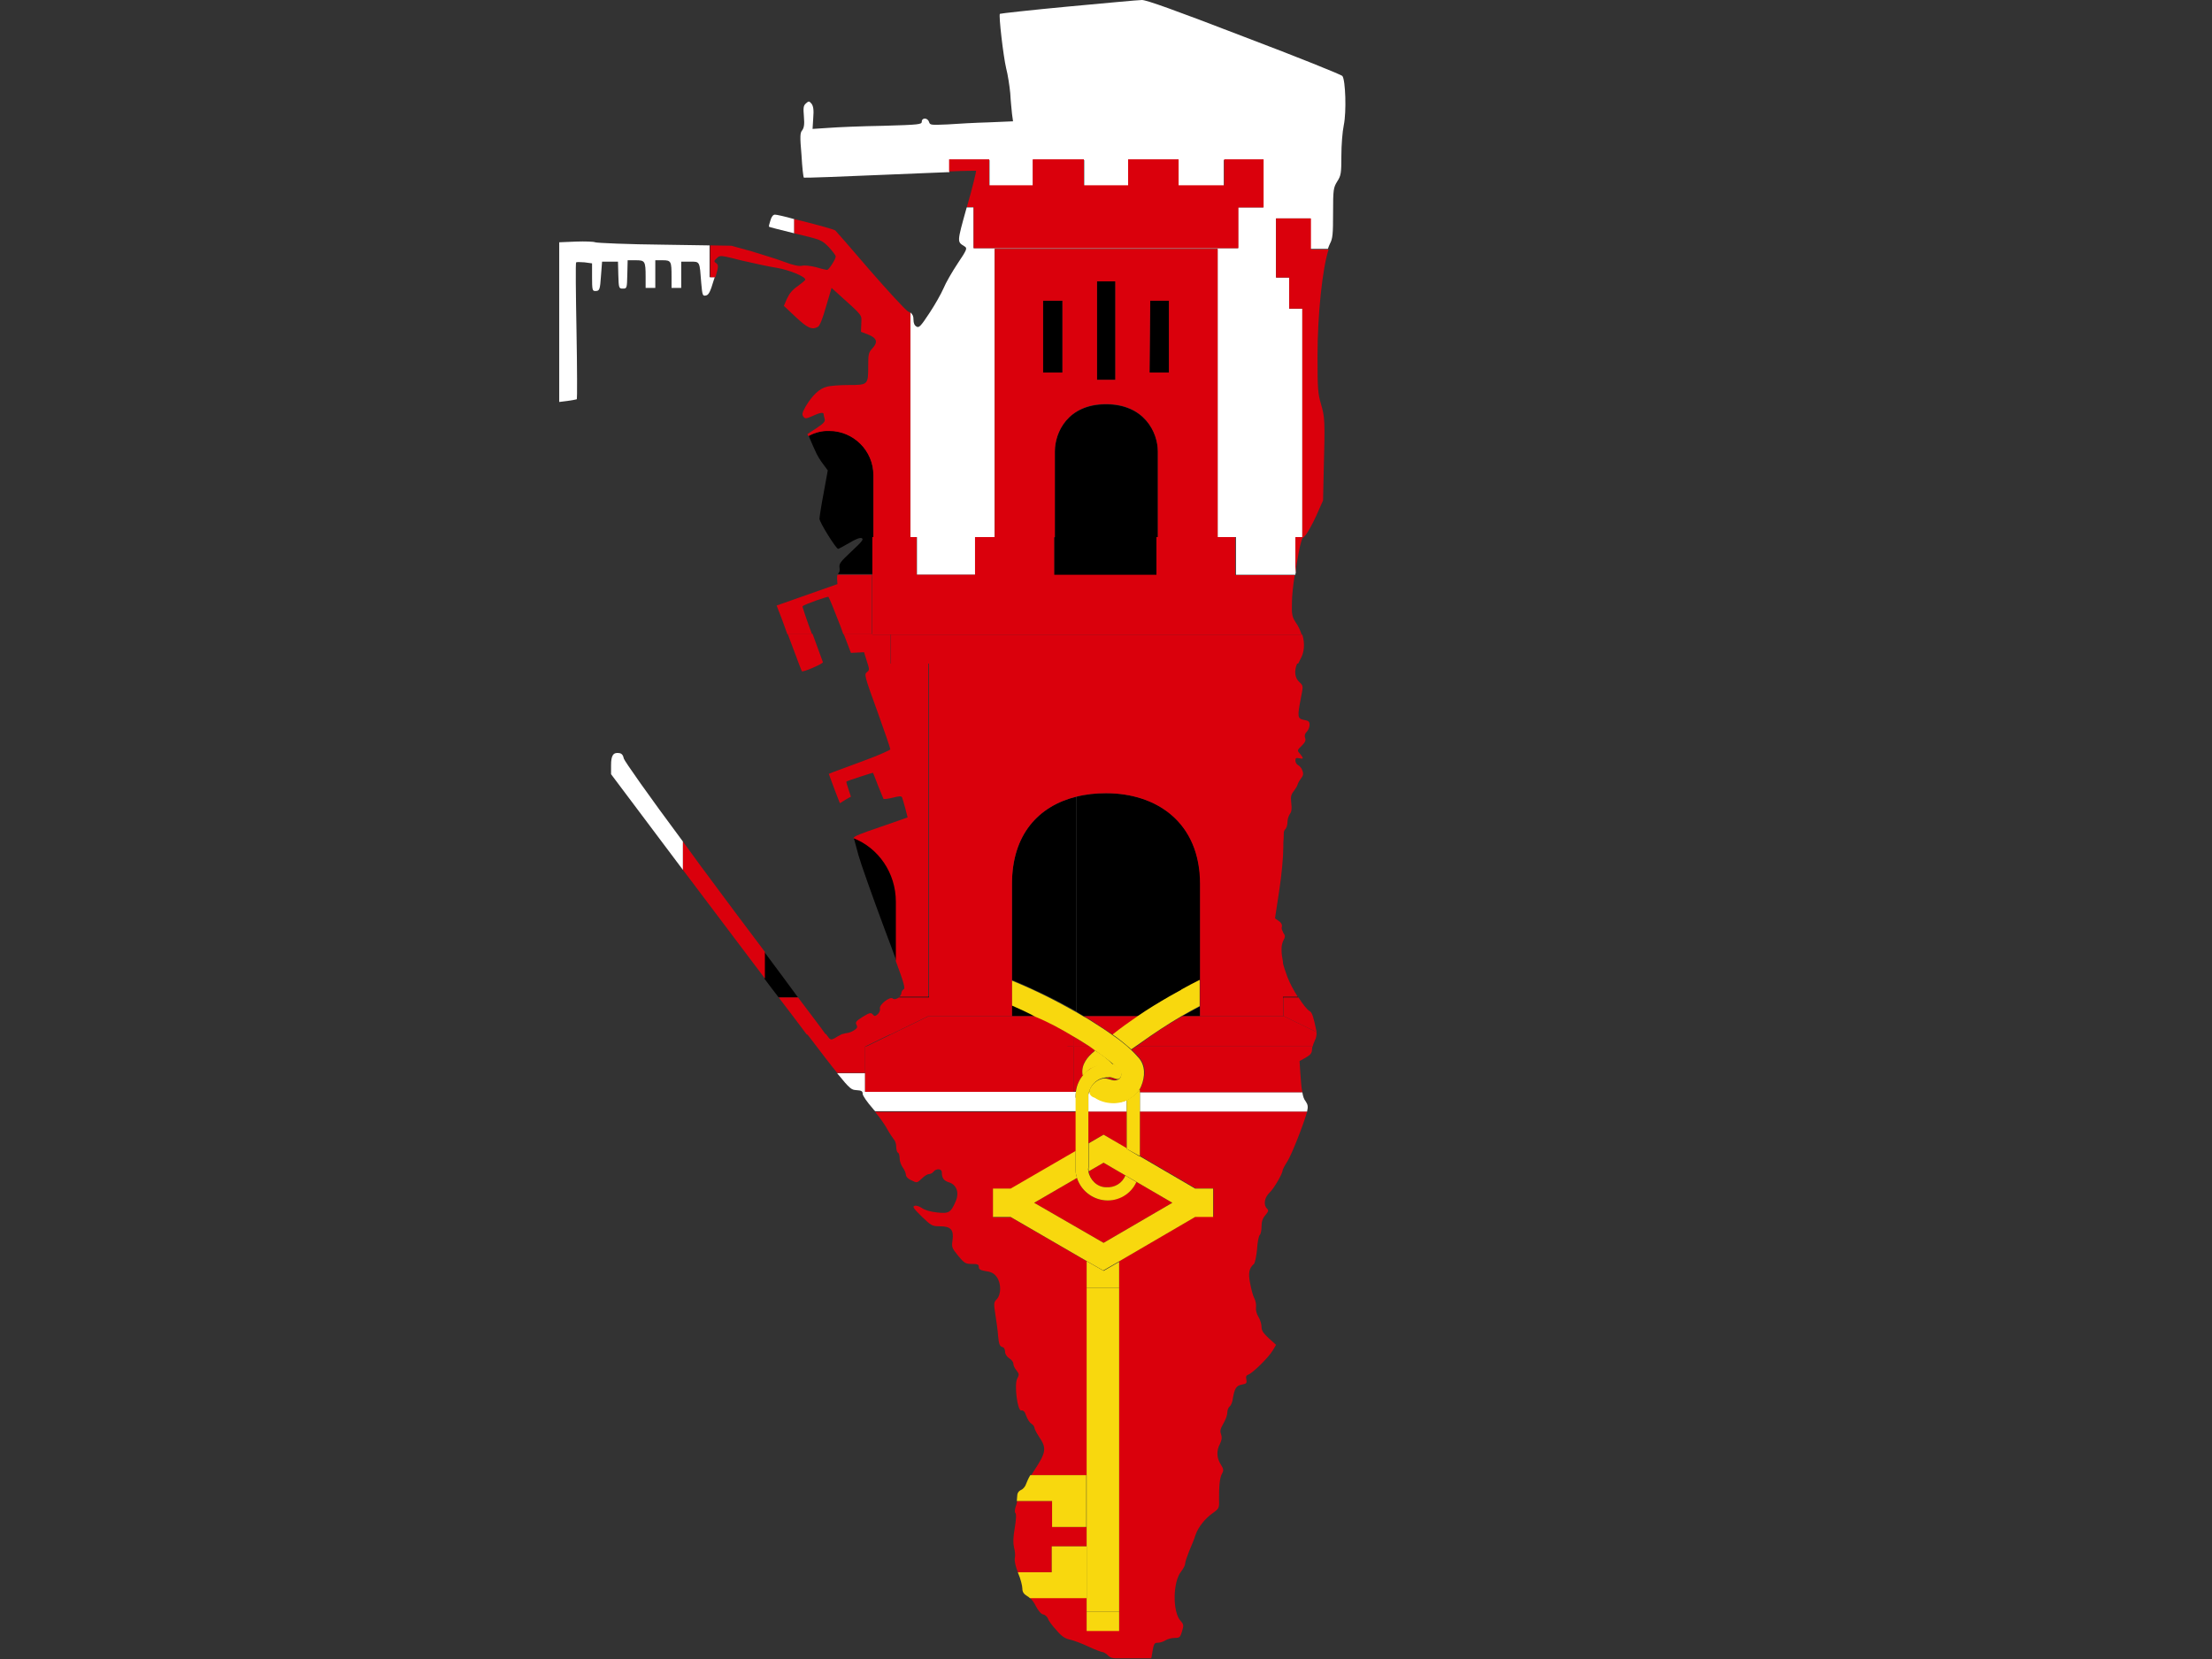 <?xml version="1.0" encoding="utf-8"?>
<!-- Generator: Adobe Illustrator 17.1.0, SVG Export Plug-In . SVG Version: 6.00 Build 0)  -->
<!DOCTYPE svg PUBLIC "-//W3C//DTD SVG 1.1//EN" "http://www.w3.org/Graphics/SVG/1.1/DTD/svg11.dtd">
<svg version="1.1" id="flag-icon-css-gi" xmlns="http://www.w3.org/2000/svg" xmlns:xlink="http://www.w3.org/1999/xlink" x="0px"
	 y="0px" viewBox="0 0 640 480" enable-background="new 0 0 640 480" xml:space="preserve">
<rect x="0" y="0" width="640" height="480" fill="#333333" stroke="none"/>
<g>
	<path fill="none" d="M322.9,480c0.1,0,0.2,0,0.3,0c1,0,2.5,0.4,3.3,0.9c1.6,0.9,4.8,1.3,5.9,0.6c0.2-0.1,0.5-0.8,0.7-1.5H322.9z"/>
	<path fill="#DA000C" d="M314.4,372.6v-7.7l-21.9-12.7h-5.1v-8.2h5.1l18.8-10.9v-11.4h-58.1c1.4,1.7,2.8,3.7,3.4,4.8
		c0.7,1.3,1.6,2.6,1.9,3c0.4,0.4,0.8,1.3,0.8,2.2c0,0.8,0.2,1.7,0.5,1.8c0.3,0.1,0.5,0.9,0.5,1.7c0,0.8,0.4,1.9,0.9,2.6
		c0.5,0.7,0.9,1.6,0.9,2.1c0,0.5,0.6,1.2,1.6,1.6c1.6,0.8,1.6,0.8,3-0.5c0.7-0.7,1.6-1.3,2.1-1.3c0.4,0,1-0.3,1.3-0.7
		c0.8-1,2.4-0.9,2.4,0.2c0,1.6,0.5,2.4,2.1,2.9c2.2,0.7,3,3,1.9,5.5c-1.4,3.2-1.9,3.6-5.4,3.2c-1.9-0.2-3.6-0.7-4.4-1.3
		c-0.8-0.5-1.6-0.8-2.1-0.6c-0.7,0.2-0.2,0.8,2.1,3.1c2.7,2.6,3,2.8,5.2,2.8c3.2,0,4.1,1,3.7,4c-0.3,2-0.2,2.3,1.6,4.5
		c1.8,2.2,2.2,2.4,4,2.4c1.6,0,2,0.1,2,0.9c0,0.7,0.5,0.9,2.1,1.2c1.6,0.2,2.4,0.7,3.1,1.7c1.3,1.8,1.3,5,0,6.4
		c-0.9,0.9-0.9,1.2-0.4,4.5c0.3,1.9,0.7,4.7,0.8,6.3c0.2,2.2,0.5,2.8,1.1,3c0.6,0.1,0.9,0.7,0.9,1.4c0,0.7,0.5,1.4,1.2,1.9
		c0.7,0.4,1.2,1.1,1.2,1.6s0.4,1.3,0.9,1.9c0.8,1,0.8,1.3,0.2,2.4c-0.9,1.8,0.1,9.5,1.2,9.2c0.6-0.1,1,0.3,1.4,1.5
		c0.3,0.9,1,2,1.5,2.3c0.5,0.3,0.9,0.9,0.9,1.2c0,0.3,0.6,1.5,1.2,2.4c2.4,3.5,2.3,4.6-1.5,10.3c-0.2,0.4-0.5,0.8-0.7,1.1h16.2
		V372.6z"/>
	<path fill="#DA000C" d="M320,343.5c2.4,0.3,4.7-1.1,5.6-3.4l3.2,1.9c-1.6,3.4-5.2,5.5-9,5.3c-3.9-0.3-7-2.9-8.2-6.5l-12.4,7.2
		l20.1,11.6l19.9-11.6l-19.9-11.6l-4.3,2.5C315.3,341.3,317.4,343.5,320,343.5z"/>
	<polygon fill="#DA000C" points="314.9,330.8 319.3,328.3 326,332.3 326,321.6 314.9,321.6 	"/>
	<path fill="#DA000C" d="M333.2,479.3c0.6-3.8,0.7-4,1.8-4c0.6,0,1.6-0.3,2.2-0.7s1.8-0.7,2.7-0.7c1.4,0,1.6-0.2,2.1-1.9
		c0.5-1.7,0.5-2-0.4-3c-2.4-2.6-2.3-11.4,0.2-14.4c0.6-0.8,1.1-1.7,1.1-2.2c0-0.5,0.6-2.2,1.2-3.7c0.7-1.6,1.5-3.6,1.8-4.6
		c0.8-2.3,2.8-4.8,5.1-6.4c1.7-1.2,1.8-1.4,1.7-3.9c0-4,0.2-6.3,0.9-7.5c0.5-0.9,0.4-1.3-0.4-2.6c-1.2-1.9-1.3-4-0.2-6
		c0.5-1.1,0.6-1.8,0.3-2.7c-0.4-1-0.2-1.6,0.7-3.2c0.6-1,1.1-2.4,1.1-3.1c0-0.7,0.3-1.5,0.7-1.8c0.4-0.3,0.8-1.3,0.9-2.3
		c0.5-2.9,1-3.7,2.6-4c1.3-0.2,1.5-0.4,1.3-1.5c-0.2-0.8,0-1.2,0.6-1.4c1.2-0.4,5.7-4.8,7-6.9l1-1.7l-2.1-1.9
		c-1.6-1.5-2.1-2.2-2.1-3.3c0-0.8-0.4-2.1-0.9-2.9c-0.6-1-0.8-2-0.7-2.8c0.1-0.7-0.1-1.9-0.5-2.6s-0.9-2.7-1.2-4.3
		c-0.6-3-0.3-4.4,1.1-5.6c0.3-0.3,0.7-2.2,0.9-4.2c0.1-2,0.5-4,0.8-4.2c0.3-0.3,0.5-1.4,0.5-2.4c0-1.4,0.3-2.4,1.1-3.3
		c0.9-1.1,1-1.4,0.5-1.9c-1.1-1-0.8-3.2,0.7-4.6c1.2-1.1,3.8-5.5,3.8-6.5c0-0.2,0.6-1.4,1.4-2.6c1.3-2.1,4.7-10.8,5.7-14.4h-48.4
		v12.8l16.1,9.4h5.2v8.2h-5.2l-22.1,12.9v7.5v93.8v5.6h-9.4v-5.6v-3.9H298c0.6,0.6,1.3,1.5,1.7,2.4c0.7,1.3,1.5,2.3,2.1,2.4
		c0.6,0.1,1.2,0.7,1.4,1.2c0.1,0.5,1.2,2,2.4,3.3c1.6,1.9,2.6,2.5,4,2.8c1,0.2,3.4,1.1,5.3,2c1.9,0.9,3.8,1.6,4.1,1.6
		c0.3,0,1,0.4,1.5,0.9c0.5,0.6,1.3,0.9,2.3,0.9h10.2C333.1,479.8,333.2,479.5,333.2,479.3z"/>
	<path fill="#DA000C" d="M304.3,447.4h10.1v-5.6h-9.9v-7.5h-10.2c-0.1,0.5-0.2,1.1-0.4,1.5c-0.3,1-0.4,1.7-0.1,2s0.2,1.8-0.2,4.3
		c-0.5,2.9-0.5,4.3-0.2,5.7c0.3,1,0.4,2.4,0.2,3.1c-0.1,0.7,0.2,2.3,0.9,4h9.8V447.4z"/>
	<path fill="#FFFFFF" d="M265.3,155.4v10.9h16.9v-10.9h5.6V72h3.8h54.9h5.8v83.4h5.3v10.9h17.2c0-0.2,0-0.4,0.1-0.5v-10.3h1.9V89.3
		h-3.8v-9h-3.8V63.2h9.9V72h5.1c0.2-0.6,0.4-1.1,0.6-1.5c0.8-1.5,0.9-2.8,0.9-8.9c0-6.8,0.1-7.3,1.2-9.1c1.1-1.7,1.2-2.4,1.2-7.4
		c0-3.1,0.3-7,0.7-8.9c0.8-3.8,0.5-13-0.4-14.2c-0.3-0.4-13-5.5-28.3-11.3C339.6,2.8,331.7,0,330.4,0c-1,0-10.6,0.9-21.4,1.9
		c-10.7,1-19.6,2-19.7,2.1c-0.4,0.4,1,12.3,1.8,15.7c0.5,1.9,1,5.2,1.2,7.3c0.1,2.1,0.4,4.8,0.5,5.9l0.3,2.2l-7,0.3
		c-3.8,0.1-9.2,0.4-12,0.6c-4.8,0.2-5,0.2-5.3-0.7c-0.4-1.3-2.1-1.3-2.1-0.1c0,0.8-0.7,0.9-11.2,1.2c-6.2,0.1-13.3,0.4-15.8,0.6
		l-4.6,0.3l0.2-3.2c0.2-2.4,0-3.4-0.5-4.1c-0.7-0.8-0.8-0.8-1.6-0.1c-0.8,0.7-0.8,1.3-0.6,3.9c0.2,2.3,0,3.2-0.5,3.9
		c-0.6,0.7-0.7,1.6-0.2,7.2c0.2,3.5,0.5,6.4,0.7,6.5c0.1,0.1,11.3-0.3,24.9-0.9c6.6-0.3,12.7-0.5,17.2-0.7v-3.5h11.6v7.5h12.6v-7.5
		h14.8v7.5h12.8v-7.5H341v7.5h13.1v-7.5h11.4V60h-7.3v11.8h-76.5V60h-2c-2.9,10.4-2.8,9.9-0.6,11.3c0.8,0.5,0.7,0.9-2,4.9
		c-1.6,2.4-3.5,5.7-4.1,7.2c-0.7,1.6-2.5,4.8-4.1,7.2c-2.5,3.8-3,4.3-3.7,3.9c-0.6-0.3-0.9-1-0.9-2c0-1-0.2-1.5-0.9-2.1v65H265.3z"
		/>
	<path fill="#FFFFFF" d="M311.2,317.6c0-0.6,0-1.1,0.1-1.7h-0.6h-60.4v-5.4h-8.1c3.8,4.7,4.2,4.8,5.5,4.9c1.6,0.1,1.9,0.3,1.9,1.1
		c0,0.5,1.3,2.4,2.9,4.2c0.2,0.3,0.5,0.6,0.7,0.8h58.1V317.6z"/>
	<path fill="#FFFFFF" d="M205.3,71l-13.1-0.2c-10.5-0.1-19.5-0.5-20-0.7c-0.4-0.2-3-0.3-5.6-0.2l-4.8,0.2v23.1v23.1l2.4-0.3
		c1.3-0.2,2.5-0.4,2.7-0.5c0.1-0.1,0.1-9-0.1-19.8c-0.2-10.8-0.3-19.7-0.1-19.8c0.1-0.1,1.2-0.1,2.4,0l2.2,0.3v4c0,3.6,0.1,4,0.9,4
		c1.3,0,1.4-0.3,1.7-4.6l0.3-3.9h2.3h2.3l0.1,3.9c0.1,3.8,0.2,3.9,1.3,3.9c1.2,0,1.2-0.1,1.3-4.1l0.1-4.1h2.3c2.7,0,2.9,0.2,2.9,4.8
		v3.2h1.4h1.4v-4v-4h2.1c2.5,0,2.6,0.3,2.6,4.8v3.2h1.4h1.4v-3.8v-3.8h2.5c3,0,2.8-0.2,3.3,6.3c0.3,3.4,0.4,3.7,1.3,3.5
		c0.8-0.1,1.3-1,2.3-4.4c0.1-0.3,0.2-0.6,0.3-0.9h-1.5V71z"/>
	<path fill="#FFFFFF" d="M329.8,316.5v5.1h48.4c0,0,0-0.1,0-0.1c0.3-1.3,0.2-1.9-0.4-2.8c-0.5-0.6-0.8-1.4-1-2.7h-47V316.5z"/>
	<path fill="#FFFFFF" d="M180.5,219.5c-0.2-1-0.6-1.5-1.3-1.6c-1.8-0.3-2.4,0.7-2.4,3.5v2.6l20.8,27.7v-8.2
		C187.4,229.8,180.7,220.2,180.5,219.5z"/>
	<path fill="#FFFFFF" d="M316.8,317.4c-1-0.3-1.4-0.9-1.5-1.5h-0.2c-0.1,0.2-0.1,0.5-0.2,0.8v4.9H326v-3.2c0.3-0.2,0.6-0.3,0.9-0.5
		C323.9,319.5,319.8,319.4,316.8,317.4z"/>
	<path fill="#FFFFFF" d="M224.2,62.1c-0.5,0-1,0.6-1.3,1.7c-0.3,0.9-0.5,1.7-0.4,1.8c0,0.1,3.3,0.9,7.3,1.9v-4.1
		C227,62.6,224.7,62.1,224.2,62.1z"/>
	<path d="M221.2,275.5v7.7c1.4,1.9,2.8,3.7,4.1,5.4h5.6C228.2,284.9,225,280.6,221.2,275.5z"/>
	<path d="M311.4,230.5c-10.9,2.7-18.6,11-18.6,25.2v27.8c6.4,2.7,12.6,5.7,18.6,9.1V230.5z"/>
	<path d="M292.8,290.7v3.3h6.9C297.5,292.9,295.2,291.8,292.8,290.7z"/>
	<path d="M268.8,288.4h-8.4c-0.1,0.1-0.2,0.1-0.2,0.2h8.7V288.4z"/>
	<path d="M247.1,242.4c0,0.1-0.1,0.2,0,0.3c0.1,0.4,0.7,2.5,1.3,4.8c0.6,2.2,4,11.8,7.5,21.2c1.5,3.9,2.6,7,3.5,9.4v-17.2
		C259.4,252.4,254.3,245.3,247.1,242.4z"/>
	<path fill="#DA000C" d="M232,194.2c0.3,0.4,6.2-2.2,6.1-2.6c-0.1-0.3-1.4-3.9-3-8.2h-7.2C230.6,190.6,231.9,194.1,232,194.2z"/>
	<path fill="#DA000C" d="M250.3,302.8l7.4-3.6h-14.1c-0.4,0.2-0.9,0.5-1.3,0.7c-1.4,0.9-1.8,1-2.3,0.6c-0.1-0.1-0.5-0.6-1-1.3h-5.5
		c0.2,0.2,0.3,0.4,0.5,0.6c3.8,5,6.4,8.4,8.2,10.6h8.1V302.8z"/>
	<path fill="#DA000C" d="M202.4,250.1c-1.7-2.3-3.3-4.5-4.8-6.6v8.2l1.9,2.5c7,9.3,15,19.9,21.8,28.9v-7.7
		C215.9,268.3,209.6,259.8,202.4,250.1z"/>
	<path fill="#DA000C" d="M268.8,192h-11.1v-8.4h-5.3v-0.2h-8.3l2.1,5.5l1.9-0.1l1.9-0.1l0.8,2.6c0.8,2.4,0.8,2.6,0,3.2
		c-0.8,0.6-0.6,1.3,3,11.2c2.1,5.8,3.8,10.8,3.8,11.1c0,0.2-3.3,1.7-7.4,3.2c-4.1,1.5-8.1,3-8.9,3.3l-1.5,0.6l1.1,3
		c0.6,1.6,1.3,3.5,1.6,4.2l0.5,1.3l1.6-1l1.6-0.9l-0.7-2.1c-0.4-1.2-0.7-2.2-0.6-2.3c0.3-0.2,7.6-2.6,7.7-2.5c0,0,0.7,1.7,1.4,3.6
		c0.8,1.9,1.5,3.7,1.6,3.9c0.1,0.2,1.4,0,2.7-0.3c1.9-0.5,2.5-0.5,2.7-0.1c0.3,0.8,1.6,5.6,1.6,5.8c0,0-3.6,1.3-8,2.8
		c-5.6,1.9-7.4,2.6-7.7,3.2c7.2,2.8,12.3,10,12.3,18.4v17.2c2.4,6.4,2.7,7.9,2.3,8.1c-0.4,0.2-0.7,0.7-0.7,1.1
		c0,0.4-0.3,0.8-0.6,1.1h8.4V192z"/>
	<path fill="#DA000C" d="M268.6,294h0.2v-5.4h-8.7c-0.6,0.4-1.4,0.7-1.8,0.3c-0.8-0.7-4,1.8-3.7,2.9c0.1,0.4-0.1,1.1-0.6,1.6
		c-0.8,0.7-1,0.7-1.5,0.1c-0.5-0.6-0.9-0.5-2.9,0.7c-1.9,1.2-2.2,1.6-1.8,2.3c0.4,0.7,0.2,1-0.7,1.6c-0.6,0.4-1.6,0.8-2.1,0.8
		c-0.3,0-0.8,0.2-1.4,0.4h14.1L268.6,294z"/>
	<path fill="#DA000C" d="M230.9,288.6h-5.6c3.3,4.3,6.1,8,8.1,10.7h5.5C237.6,297.4,234.8,293.8,230.9,288.6z"/>
	<path d="M252.5,155.4h0.2v-18c0-7-5.7-12.8-12.8-12.8h-0.7c-1.9,0.1-3.7,0.7-5.2,1.5l0.4,1c0.4,0.9,1,2.4,1.5,3.4
		c0.4,1,1.4,2.7,2.2,3.7l1.4,1.9l-1.2,6.6c-0.7,3.6-1.2,7-1.2,7.4c0,1,4.8,8.7,5.4,8.7c0.2,0,1.6-0.8,3.2-1.7
		c1.8-1.1,3.1-1.6,3.6-1.4c0.7,0.3,0.1,1-2.9,3.8c-3.2,3-3.7,3.6-3.5,4.7c0.1,0.7,0,1.4-0.2,1.5c-0.1,0.1-0.2,0.2-0.2,0.4h10.2
		V155.4z"/>
	
		<line fill="none" stroke="#DA000C" stroke-width="0" stroke-linecap="round" stroke-linejoin="round" x1="243.6" y1="299.3" x2="257.7" y2="299.3"/>
	
		<line fill="none" stroke="#DA000C" stroke-width="0" stroke-linecap="round" stroke-linejoin="round" x1="233.4" y1="299.3" x2="239" y2="299.3"/>
	<path fill="#DA000C" d="M308.8,302.8h1.9v-2.9c-3.5-2.1-7.2-4.1-10.9-5.9h-6.9h-24h-0.2l-10.9,5.3l-7.4,3.6H308.8z"/>
	<polygon fill="#DA000C" points="308.8,302.8 250.3,302.8 250.3,310.5 250.3,315.9 310.6,315.9 310.6,302.8 	"/>
	<path fill="#DA000C" d="M252.5,166.3h-10.2c-0.1,0.3-0.1,0.8-0.1,1.3l0.1,1.4l-8.8,3.1l-8.8,3.1l1.4,3.6c0.6,1.7,1.2,3.2,1.7,4.7
		h7.2c0,0,0-0.1-0.1-0.1c-1.6-4.3-2.8-7.9-2.7-8c0.5-0.5,7.2-2.9,7.5-2.7c0.2,0.2,1.7,3.9,3.4,8.3l0.9,2.5h8.3V166.3z"/>
	<path fill="#DA000C" d="M239.9,124.7c7,0,12.8,5.7,12.8,12.8v18h10.7v-65c-0.2-0.1-0.4-0.3-0.7-0.4c-0.8-0.5-5.8-5.9-11.1-12
		c-5.2-6.1-9.7-11.2-9.9-11.4c-0.2-0.3-6.8-2.1-11.9-3.3v4.1c0.1,0,0.2,0.1,0.4,0.1c7.5,1.8,7.5,1.8,9.6,3.9c1.1,1.2,2,2.4,2,2.7
		c0,0.8-2,3.9-2.5,3.9c-0.2,0-1.6-0.3-3.2-0.8c-1.6-0.4-3.4-0.6-4.1-0.4c-0.8,0.2-2.6-0.2-5-1.1c-2-0.8-6.4-2.1-9.6-3.1l-5.8-1.6
		l-6.1-0.1v9.2h1.5c0.9-3.1,0.9-3.4,0.3-4c-0.8-0.5-0.8-0.7,0.1-1.5c0.9-0.9,1-0.9,7.3,0.7c3.5,0.8,8,1.8,10.1,2.1
		c3.5,0.6,8.2,2.5,8.2,3.4c0,0.2-1,1-2.2,1.9c-1.5,1-2.4,2.1-3.1,3.6l-0.9,2.1l3.4,3.2c3.4,3.2,4.7,3.8,6.4,2.9
		c0.6-0.3,1.4-2.4,2.4-5.9l1.6-5.4l2.1,1.9c7.1,6.4,6.6,5.8,6.5,8.4l-0.1,2.4l2.1,0.8c2.5,1,2.9,2.2,1.2,4c-1.1,1.2-1.2,1.7-1.2,5
		c0,5.5,0,5.6-5.6,5.6c-2.5,0-5.4,0.2-6.4,0.5c-2.1,0.5-4.2,2.5-6.1,5.7c-1,1.8-1.1,2.3-0.7,2.9c0.5,0.7,0.8,0.7,2.6-0.1
		c2.1-1,3.3-1.2,3.3-0.6c0,0.2,0.1,0.8,0.3,1.4c0.2,0.8-0.3,1.3-2.4,2.7l-2.6,1.7l0.3,0.6c1.5-0.9,3.3-1.4,5.2-1.5H239.9z"/>
	
		<line fill="none" stroke="#DA000C" stroke-width="0" stroke-linecap="round" stroke-linejoin="round" x1="308.8" y1="302.8" x2="250.3" y2="302.8"/>
	<path d="M347.2,294v-2.8c-1.7,0.9-3.4,1.9-5.1,2.8H347.2z"/>
	<path d="M371.2,288.6h4.4c0-0.1-0.1-0.1-0.1-0.2h-4.3V288.6z"/>
	<path d="M313.6,294h15.8h0c2.9-2,5.9-3.9,9-5.6c1.2-0.7,2.4-1.4,3.6-2v0v0c1.7-1,3.5-1.9,5.3-2.8v-27.8c0-17.8-12.6-26.3-27.2-26.3
		c-3,0-5.9,0.3-8.6,1v62.2C312.1,293.1,312.9,293.6,313.6,294z"/>
	<path fill="#DA000C" d="M371.2,242.6c0.1-1.6,0.3-2.3,0.6-2.6c0.4-0.3,0.7-1.3,0.7-2.1s0.3-1.8,0.7-2.4c0.5-0.6,0.6-1.6,0.4-3.1
		c-0.2-1.9-0.1-2.5,0.8-3.6c0.5-0.7,1-1.5,1-1.7s0.4-1,0.9-1.7c0.8-1,0.9-1.5,0.5-2.5c-0.2-0.7-0.8-1.3-1.2-1.5
		c-0.4-0.2-0.8-0.8-0.8-1.3c0-0.8,0.2-0.9,1.2-0.7c1.3,0.3,1.2,0-0.1-1.6c-0.6-0.6-0.5-0.9,0.7-2c1-1,1.3-1.6,1-2.3
		c-0.2-0.7-0.1-1.2,0.5-1.8c0.5-0.5,0.8-1.4,0.8-2c0-0.9-0.3-1.2-1.6-1.4c-1.9-0.4-2-0.8-0.9-6.4c0.7-3.5,0.7-3.5-0.5-4.6
		c-1.3-1.2-1.5-3.2-0.6-5.3h-4.3V242.6z"/>
	<path fill="#DA000C" d="M371.2,294h0.2l9.5,4.6c0-0.1,0-0.1,0-0.2c-0.9-4.4-1.3-5.4-1.9-5.8c-0.8-0.4-2.1-2.1-3.3-4h-4.4V294z"/>
	<path fill="#DA000C" d="M375.5,288.4c-1.2-1.8-2.3-3.9-3-5.7c-0.6-1.6-1.1-3.1-1.4-4.4v10.1H375.5z"/>
	<path fill="#DA000C" d="M371.3,272.2c0.6-1.2,0.6-1.5,0-2.3c0-0.1-0.1-0.1-0.1-0.2v2.8C371.2,272.3,371.2,272.2,371.3,272.2z"/>
	<path fill="#DA000C" d="M331.3,302.8h-2.6c-0.4,0.3-0.9,0.6-1.3,0.9c0.7,0.7,1.4,1.4,2,2.1c2.3,2.3,2.1,5.6,0.9,8.3
		c-0.2,0.5-0.4,0.9-0.7,1.3h0.2v0.6h47c-0.3-1.4-0.4-3.2-0.6-5.9L376,307l1.8-1c1.4-0.8,1.8-1.4,1.8-2.3c0-0.2,0.1-0.6,0.1-0.9
		H331.3z"/>
	<path fill="#DA000C" d="M379.1,63.2h-9.9v17.1h3.8v9h3.8v66.2h0.4c0.1-0.2,0.3-0.5,0.5-0.6c0.6-0.7,2-3.2,3.1-5.6l2-4.5l0.2-8.9
		c0.4-14.4,0.3-15.2-0.8-19c-0.9-3.1-1-4.4-1-13.9c0-12,1.4-25.3,3.2-30.8h-5.1V63.2z"/>
	<path fill="#DA000C" d="M315.3,315.3c-0.1,0.2-0.1,0.4-0.2,0.6h0.2C315.2,315.7,315.2,315.5,315.3,315.3z"/>
	<path fill="#DA000C" d="M319.1,308.1h1.4C320,308,319.5,308,319.1,308.1z"/>
	<path fill="#DA000C" d="M323.5,312.3c-0.8,0.1-2-0.8-2.9-0.5c-0.4,0-0.7,0-1.1,0.1c0.8,0,1.6,0.3,2.4,0.5
		C322.4,312.6,323,312.5,323.5,312.3z"/>
	<path fill="#DA000C" d="M321.9,308.1h0.4c0.2,0.2,0.4,0.3,0.6,0.5c-0.2-0.2-0.5-0.5-0.7-0.7C322,307.9,321.9,308,321.9,308.1z"/>
	<path fill="#DA000C" d="M318.2,308.2c-0.8,0.2-1.6,0.4-2.4,0.8c-1.1,0.2-2.6,2.8-2.6,1.7c-0.4-2.8,1.5-5.1,3.4-6.6
		c0.1-0.1,0.1-0.2,0.2-0.3c-0.5-0.4-1-0.7-1.5-1.1h-4.7v13.1h0.6C311.8,312.2,314.5,309.1,318.2,308.2z"/>
	<path fill="#DA000C" d="M329.4,294L329.4,294h-15.8c0.6,0.4,1.3,0.7,1.9,1.1c2.1,1.4,4.3,2.8,6.5,4.3
		C324.4,297.5,326.8,295.7,329.4,294z"/>
	<path fill="#DA000C" d="M310.6,299.9v2.9h4.7C313.8,301.8,312.2,300.9,310.6,299.9z"/>
	<path fill="#DA000C" d="M371.2,294h-24h-5.1c-4.2,2.4-8.2,5-12.1,7.9c-0.4,0.3-0.8,0.6-1.3,0.9h2.6h48.5c0.1-0.6,0.4-1.2,0.6-1.7
		c0.4-0.7,0.6-1.8,0.5-2.5l-9.5-4.6H371.2z"/>
	
		<line fill="none" stroke="#DA000C" stroke-width="0" stroke-linecap="round" stroke-linejoin="round" x1="379.7" y1="302.8" x2="331.3" y2="302.8"/>
	
		<line fill="none" stroke="#DA000C" stroke-width="0" stroke-linecap="round" stroke-linejoin="round" x1="308.8" y1="302.8" x2="310.6" y2="302.8"/>
	
		<line fill="none" stroke="#DA000C" stroke-width="0" stroke-linecap="round" stroke-linejoin="round" x1="310.6" y1="302.8" x2="315.3" y2="302.8"/>
	
		<line fill="none" stroke="#DA000C" stroke-width="0" stroke-linecap="round" stroke-linejoin="round" x1="331.3" y1="302.8" x2="328.7" y2="302.8"/>
	<path fill="#F8D80E" d="M341.9,293.8v-7.5c-1.2,0.7-2.4,1.3-3.6,2c-3.1,1.8-6.1,3.6-9,5.6c-2.5,1.7-5,3.5-7.4,5.4
		c1.9,1.3,3.7,2.8,5.4,4.3c0.4-0.3,0.9-0.6,1.3-0.9c0.4-0.3,0.9-0.6,1.3-0.9c3.9-2.8,8-5.5,12.1-7.9c1.7-1,3.4-1.9,5.1-2.8v-7.6
		c-1.8,0.9-3.5,1.8-5.3,2.8V293.8z M328.3,295.1v7.3V295.1z M332.8,291.9v7.3V291.9z M337.2,289.1v7.1V289.1z"/>
	<path fill="#F8D80E" d="M316.8,303.9c-0.1,0.1-0.1,0.2-0.2,0.3c-1.9,1.5-3.8,3.8-3.4,6.6c0,1.1,1.5-1.5,2.6-1.7
		c0.7-0.4,1.5-0.7,2.4-0.8c0.1,0,0.3-0.1,0.4-0.1h0.4c0.5,0,0.9,0,1.4,0h1.4c0.1-0.1,0.2-0.1,0.2-0.2
		C320.5,306.4,318.7,305.1,316.8,303.9z"/>
	
		<line fill="none" stroke="#F8D80E" stroke-width="0" stroke-linecap="round" stroke-linejoin="round" x1="341.9" y1="286.3" x2="341.9" y2="286.4"/>
	
		<line fill="none" stroke="#F8D80E" stroke-width="0" stroke-linecap="round" stroke-linejoin="round" x1="341.9" y1="293.8" x2="341.9" y2="286.4"/>
	
		<line fill="none" stroke="#F8D80E" stroke-width="0" stroke-linecap="round" stroke-linejoin="round" x1="332.8" y1="299.2" x2="332.8" y2="291.9"/>
	
		<line fill="none" stroke="#F8D80E" stroke-width="0" stroke-linecap="round" stroke-linejoin="round" x1="337.2" y1="289.1" x2="337.2" y2="296.2"/>
	
		<line fill="none" stroke="#F8D80E" stroke-width="0" stroke-linecap="round" stroke-linejoin="round" x1="328.3" y1="295.1" x2="328.3" y2="302.4"/>
	<path fill="#F8D80E" d="M310.6,299.9c1.6,0.9,3.1,1.9,4.7,2.9c0.5,0.4,1,0.7,1.5,1.1c1.8,1.3,3.6,2.5,5.3,4
		c0.3,0.2,0.5,0.5,0.7,0.7c1.1,0.8,2.2,1.9,1.3,3.3c-0.2,0.3-0.4,0.4-0.7,0.5c-0.5,0.2-1,0.3-1.6,0.1c-0.8-0.2-1.6-0.5-2.4-0.5
		c-1.9,0.3-3.5,1.6-4.2,3.5c0,0.2,0,0.4,0,0.6c0.1,0.6,0.5,1.2,1.5,1.5c3,2,7.1,2.1,10.1,0.4c1-0.7,2.1-1.4,2.7-2.5h0
		c0.3-0.4,0.5-0.8,0.7-1.3c1.1-2.6,1.3-6-0.9-8.3c-0.6-0.7-1.3-1.4-2-2.1c-1.7-1.6-3.5-3-5.4-4.3c-2.1-1.5-4.3-2.9-6.5-4.3
		c-0.6-0.4-1.3-0.8-1.9-1.1c-0.7-0.4-1.5-0.9-2.2-1.3c-6-3.4-12.2-6.5-18.6-9.1v7.2c2.3,1,4.7,2.1,6.9,3.3
		C303.5,295.8,307.1,297.8,310.6,299.9z M328.8,315.4l-4.9-2.6L328.8,315.4z M320.9,312.8l-4.5,3.4L320.9,312.8z M323.2,318.2
		l-0.4-4.9L323.2,318.2z M330.3,310.1l-5.6,0.6L330.3,310.1z M323.8,308.6l3.4-4.9L323.8,308.6z M320,305.6l1.5-6.2L320,305.6z
		 M315.7,302.6l0.6-6.4L315.7,302.6z M310.6,293.1v0.9v5.6V294V293.1z M304.6,296.1v-6.2V296.1z M298.8,292.5v-5.8V292.5z"/>
	
		<line fill="none" stroke="#F8D80E" stroke-width="0" stroke-linecap="round" stroke-linejoin="round" x1="315.7" y1="302.6" x2="316.3" y2="296.3"/>
	
		<line fill="none" stroke="#F8D80E" stroke-width="0" stroke-linecap="round" stroke-linejoin="round" x1="320" y1="305.6" x2="321.5" y2="299.4"/>
	
		<line fill="none" stroke="#F8D80E" stroke-width="0" stroke-linecap="round" stroke-linejoin="round" x1="298.8" y1="292.5" x2="298.8" y2="286.7"/>
	
		<line fill="none" stroke="#F8D80E" stroke-width="0" stroke-linecap="round" stroke-linejoin="round" x1="320.9" y1="312.8" x2="316.4" y2="316.1"/>
	
		<line fill="none" stroke="#F8D80E" stroke-width="0" stroke-linecap="round" stroke-linejoin="round" x1="323.8" y1="308.6" x2="327.1" y2="303.8"/>
	
		<line fill="none" stroke="#F8D80E" stroke-width="0" stroke-linecap="round" stroke-linejoin="round" x1="304.6" y1="289.9" x2="304.6" y2="296.1"/>
	
		<line fill="none" stroke="#F8D80E" stroke-width="0" stroke-linecap="round" stroke-linejoin="round" x1="310.6" y1="294" x2="310.6" y2="293.1"/>
	
		<line fill="none" stroke="#F8D80E" stroke-width="0" stroke-linecap="round" stroke-linejoin="round" x1="322.8" y1="313.3" x2="323.2" y2="318.2"/>
	
		<line fill="none" stroke="#F8D80E" stroke-width="0" stroke-linecap="round" stroke-linejoin="round" x1="328.8" y1="315.4" x2="323.9" y2="312.8"/>
	
		<line fill="none" stroke="#F8D80E" stroke-width="0" stroke-linecap="round" stroke-linejoin="round" x1="324.7" y1="310.7" x2="330.3" y2="310.1"/>
	
		<line fill="none" stroke="#F8D80E" stroke-width="0" stroke-linecap="round" stroke-linejoin="round" x1="310.6" y1="294" x2="310.6" y2="299.6"/>
	<path fill="#F8D80E" d="M314.4,447.4h-10.1v7.5h-9.8c0,0.1,0.1,0.2,0.1,0.3c0.7,1.6,1.2,3.7,1.2,4.4c0,1,0.4,1.6,1.4,2.2
		c0.2,0.1,0.5,0.3,0.8,0.6h16.4V447.4z"/>
	<path fill="#F8D80E" d="M304.4,441.8h9.9v-15h-16.2c-0.6,1-1,2-1.2,2.5c-0.2,0.7-0.8,1.5-1.5,1.8c-0.8,0.4-1.1,1-1.1,1.9
		c0,0.3-0.1,0.8-0.1,1.3h10.2V441.8z"/>
	<rect x="314.4" y="466.3" fill="#F8D80E" width="9.4" height="5.6"/>
	<polygon fill="#F8D80E" points="314.4,364.9 314.4,372.6 323.8,372.6 323.8,365.1 319.3,367.7 	"/>
	<path fill="#F8D80E" d="M326,332.4v-0.2l-6.7-3.9l-4.3,2.5v6.9c-0.1,0.4,0,0.8,0,1.2l4.3-2.5l19.9,11.6l-19.9,11.6L299.2,348
		l12.4-7.2c-0.2-0.7-0.4-1.4-0.4-2.2V333l-18.8,10.9h-5.1v8.2h5.1l21.9,12.7l4.9,2.8l4.5-2.6l22.1-12.9h5.2v-8.2h-5.2l-16.1-9.4v0.1
		L326,332.4z"/>
	<polygon fill="#F8D80E" points="314.4,426.8 314.4,441.8 314.4,447.4 314.4,462.4 314.4,466.3 323.8,466.3 323.8,372.6 
		314.4,372.6 	"/>
	<path fill="#F8D80E" d="M329.8,315.9v-0.6h-0.2h0c-0.6,1-1.6,1.8-2.7,2.5c-0.3,0.2-0.6,0.4-0.9,0.5v3.2v10.7v0.2l3.8,2.1v-0.1
		v-12.8v-5.1V315.9z"/>
	<path fill="#F8D80E" d="M311.6,340.8c1.1,3.5,4.3,6.2,8.2,6.5c3.8,0.3,7.4-1.8,9-5.3l-3.2-1.9c-0.9,2.3-3.2,3.6-5.6,3.4
		c-2.6,0-4.7-2.2-5.1-4.6c-0.1-0.4-0.1-0.8,0-1.2v-6.9v-9.2v-4.9c0-0.3,0.1-0.5,0.2-0.8c0.1-0.2,0.1-0.4,0.2-0.6
		c0.7-1.8,2.3-3.2,4.2-3.5c0.3-0.1,0.7-0.1,1.1-0.1c0.9-0.3,2,0.6,2.9,0.5c0.3,0,0.5-0.2,0.7-0.5c0.9-1.4-0.2-2.4-1.3-3.3
		c-0.2-0.2-0.4-0.3-0.6-0.5h-0.4h-1.4h-1.4h-0.4c-0.1,0-0.3,0.1-0.4,0.1c-3.7,0.9-6.5,4-7,7.8c-0.1,0.6-0.1,1.1-0.1,1.7v4V333v5.6
		C311.2,339.4,311.4,340.1,311.6,340.8z"/>
	<polygon points="338.2,87 332.8,87 332.6,107.8 338.2,107.8 	"/>
	<rect x="317.4" y="81.4" width="5.3" height="28.5"/>
	<rect x="301.8" y="87" width="5.6" height="20.8"/>
	<path d="M320,117c-11.1,0-14.8,8.1-14.8,13.7v24.8H305v10.9h29.6v-10.9h0.4v-24.8C335,125.1,331.1,117,320,117z"/>
	<path fill="#DA000C" d="M281.8,71.8h76.5V60h7.3V46.1h-11.4v7.5H341v-7.5h-14.6v7.5h-12.8v-7.5h-14.8v7.5h-12.6v-7.5h-11.6v3.5
		c4.7-0.2,7.7-0.2,7.8-0.2c0.1,0.1-1,4.8-2.6,10.3c0,0.1,0,0.1-0.1,0.2h2V71.8z"/>
	<path fill="#DA000C" d="M257.8,183.6v8.4h11.1h102.4h4.3c0.2-0.4,0.4-0.8,0.6-1.2c1.2-2,1.4-4.6,0.6-7.2H257.8z"/>
	<path fill="#DA000C" d="M305,155.4h0.2v-24.8c0-5.6,3.8-13.7,14.8-13.7s15,8.1,15,13.7v24.8h17.3V72h-5.8h-54.9h-3.8v83.4H305z
		 M332.8,87h5.4v20.8h-5.6L332.8,87z M317.4,81.4h5.3v28.5h-5.3V81.4z M301.8,87h5.6v20.8h-5.6V87z"/>
	<path fill="#DA000C" d="M374.8,155.4v10.3c0.1-0.9,0.3-1.9,0.4-2.7c0.8-4.7,1.2-6.5,1.8-7.6h-0.4H374.8z"/>
	<path fill="#DA000C" d="M357.5,155.4h-5.3H335h-0.4v10.9H305v-10.9h-17.3h-5.6v10.9h-16.9v-10.9h-1.9h-10.7h-0.2v10.9v17.1v0.2h5.3
		h118.9c-0.4-1.2-0.9-2.4-1.7-3.5c-1.1-1.7-1.2-2.4-1.1-5.9c0-1.6,0.3-4.7,0.8-7.8h-17.2V155.4z"/>
	<path fill="#DA000C" d="M371.2,192H268.8v96.4v0.2v5.4h24v-3.3v-7.2v-27.8c0-14.3,7.7-22.5,18.6-25.2c2.7-0.7,5.6-1,8.6-1
		c14.6,0,27.2,8.4,27.2,26.3v27.8v7.6v2.8h24v-5.4v-0.2v-10.1c-0.5-2.5-0.6-4.6,0-5.9v-2.8c-0.3-0.5-0.5-1.1-0.3-1.5
		c0.1-0.5-0.2-1.2-0.9-1.6l-1.1-0.8l1.2-7.9c0.7-4.4,1.2-10,1.2-12.6c0-1.1,0-1.9,0.1-2.6V192z"/>
</g>
</svg>
